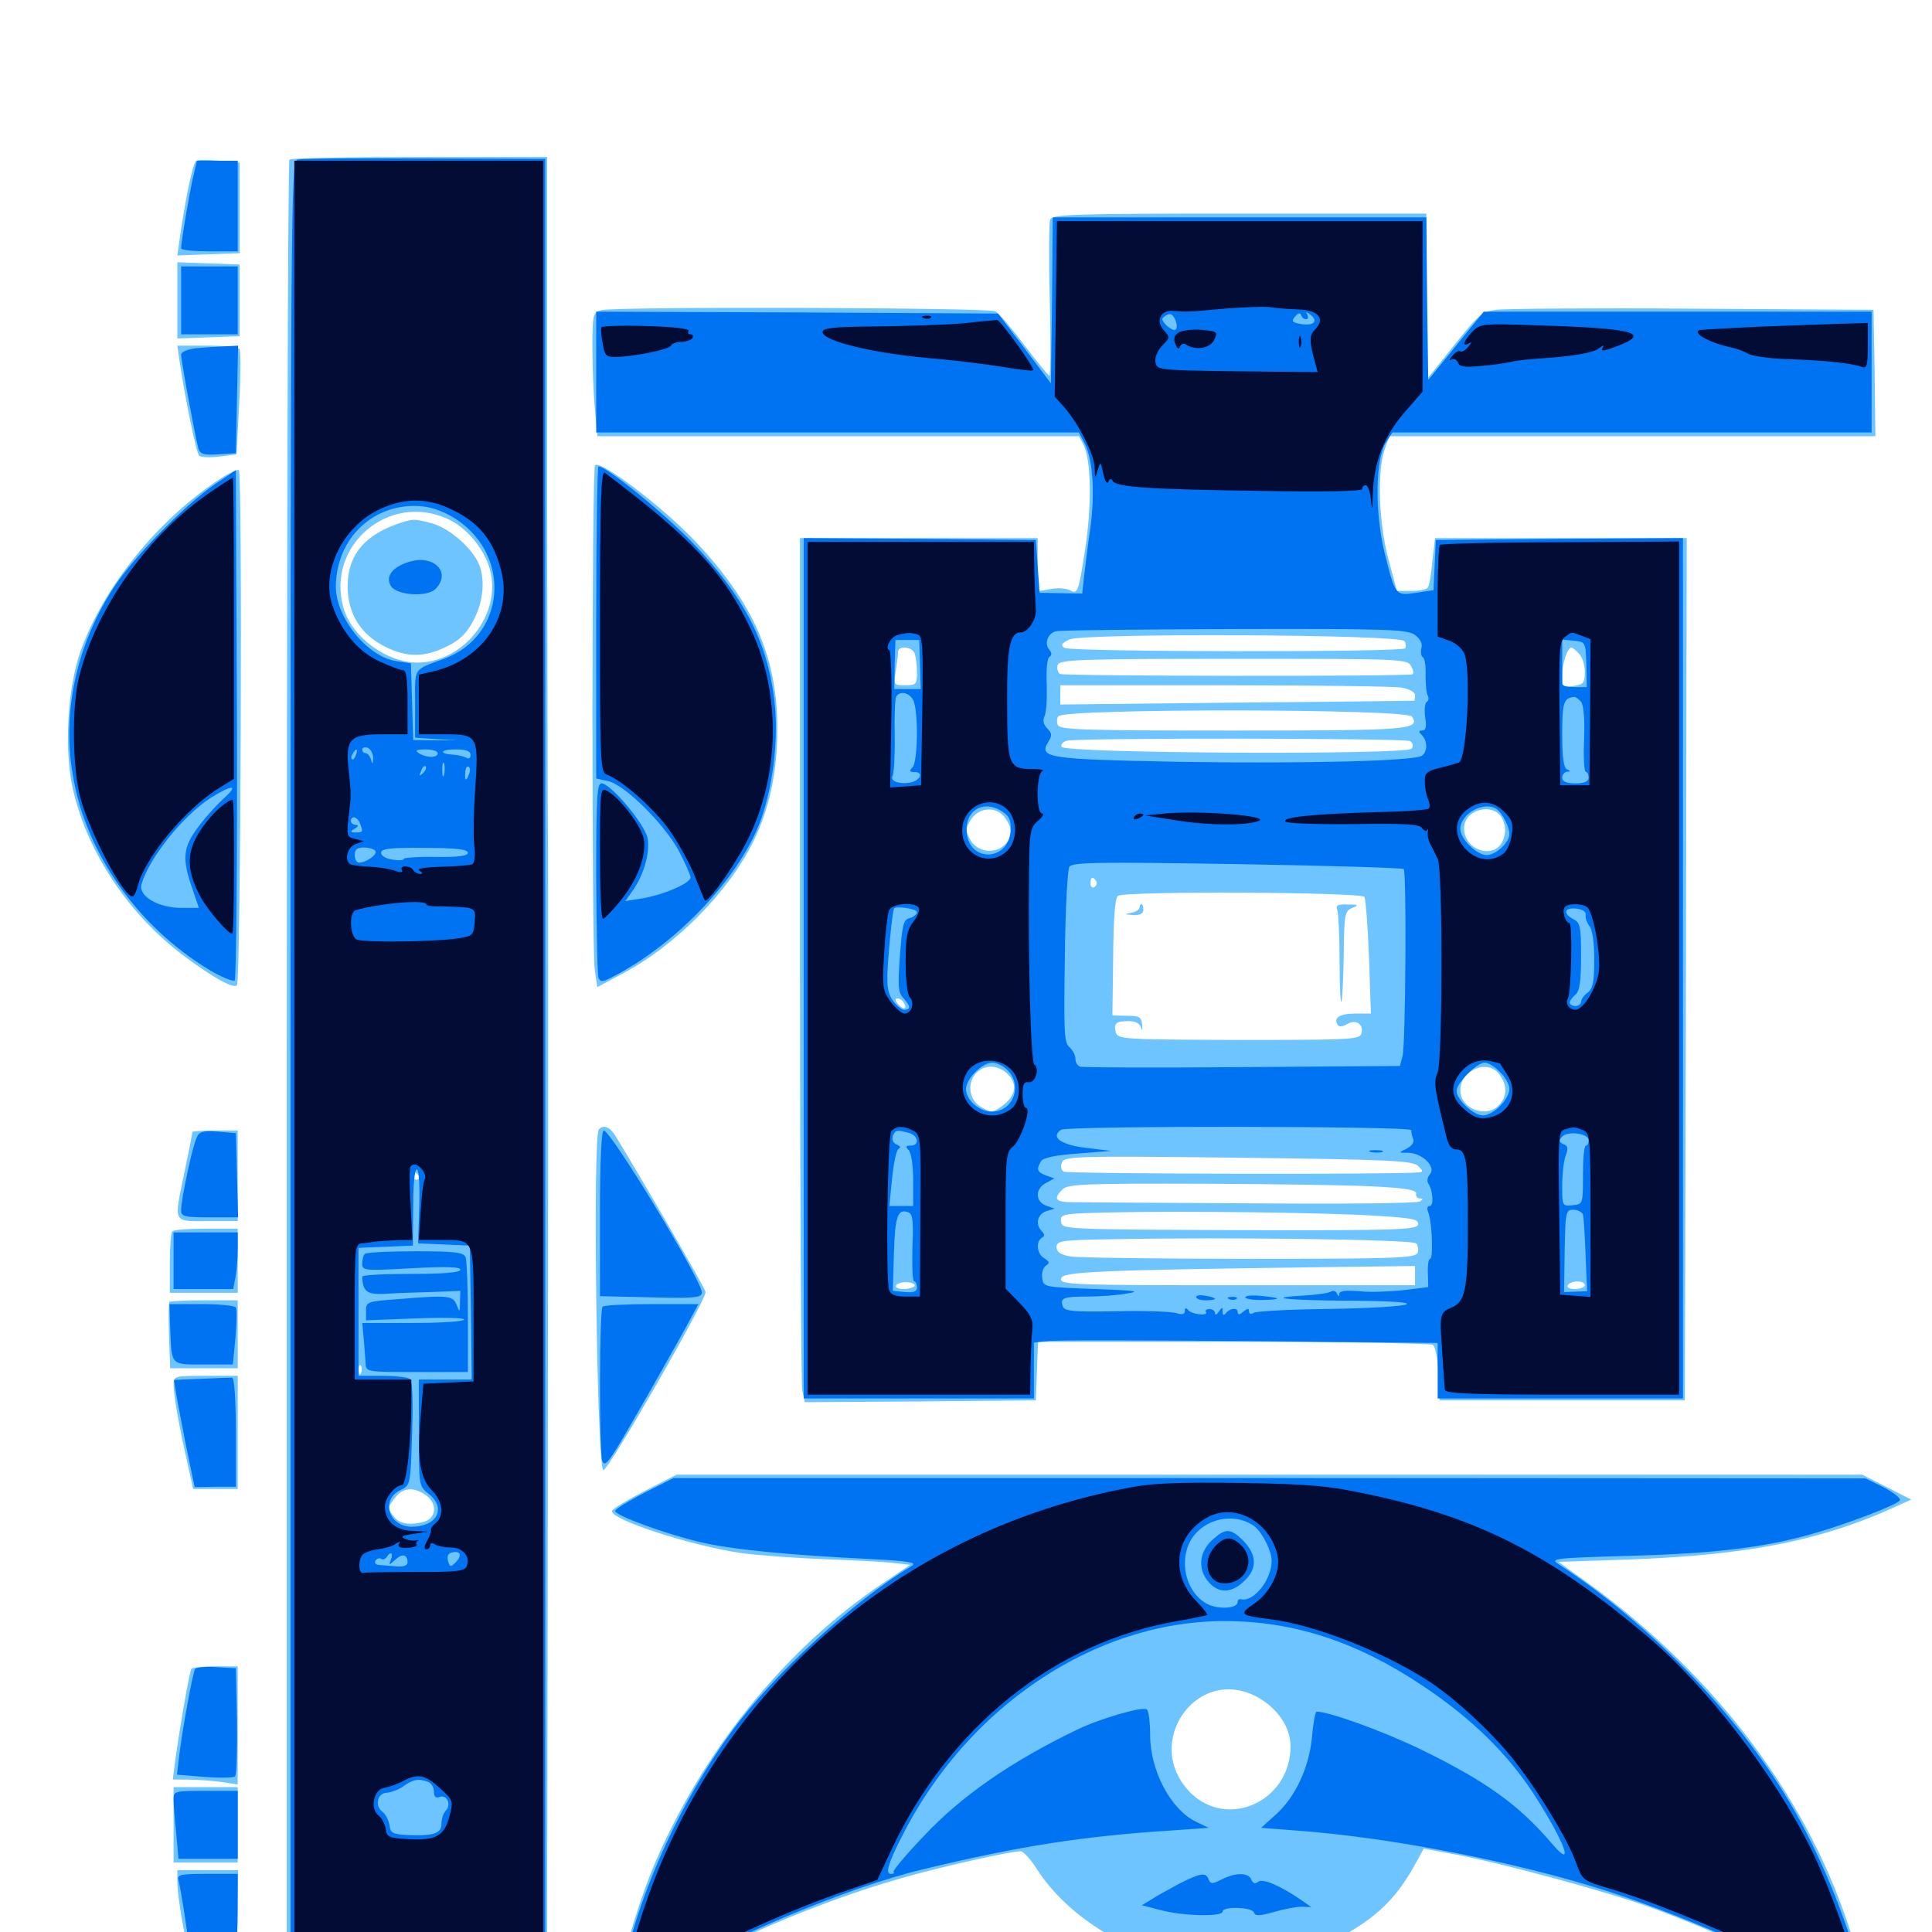 <svg xmlns="http://www.w3.org/2000/svg" viewBox="0 -1000 1000 1000">
	<path fill="#6dc4ff" d="M101.562 -916.797C99.805 -915.82 95.898 -896.875 92.969 -876.172L91.797 -867.773L107.812 -868.359L124.023 -868.945V-892.383V-915.82L113.672 -916.797C108.008 -917.383 102.539 -917.383 101.562 -916.797ZM149.805 -917.383C149.023 -916.797 148.438 -705.859 148.438 -448.633V18.75H215.82H283.203L283.594 -268.945C283.789 -426.953 283.789 -562.695 283.594 -570.117C283.398 -577.734 283.398 -659.18 283.203 -751.367V-918.75H217.188C180.859 -918.75 150.391 -918.164 149.805 -917.383ZM231.641 -731.445C241.602 -726.953 250.977 -715.625 253.711 -704.688C259.57 -682.031 240.039 -657.227 216.211 -657.031C200 -657.031 182.031 -670.312 177.734 -685.547C168.75 -717.578 201.172 -745.312 231.641 -731.445ZM216.992 -390.82C216.797 -388.477 214.062 -389.062 213.281 -391.602C212.695 -392.773 213.477 -393.555 214.844 -393.164C216.016 -392.578 216.992 -391.602 216.992 -390.82ZM237.695 -329.688C238.477 -330.273 237.305 -330.859 235.156 -330.664C233.008 -330.664 232.422 -330.078 233.984 -329.492C235.352 -328.906 237.109 -329.102 237.695 -329.688ZM186.914 -289.453C186.328 -287.891 185.742 -288.477 185.742 -290.625C185.547 -292.773 186.133 -293.945 186.719 -293.164C187.305 -292.578 187.5 -290.82 186.914 -289.453ZM220.312 -226.172C226.562 -221.875 225.977 -214.062 219.336 -212.305C211.914 -210.352 206.445 -211.328 203.711 -215.234C200.391 -219.336 200.586 -219.922 204.688 -225C208.594 -230.078 214.258 -230.469 220.312 -226.172ZM204.883 -728.516C186.914 -722.07 178.711 -710.352 180.078 -692.969C181.25 -680.273 187.891 -670.898 199.805 -665.039C209.766 -660.156 218.164 -659.766 227.93 -663.867C237.695 -667.969 241.992 -672.07 246.289 -681.445C250.586 -690.82 250.977 -702.148 247.266 -709.375C242.773 -717.773 232.031 -726.758 223.633 -729.102C214.062 -731.641 213.672 -731.641 204.883 -728.516ZM543.555 -886.328C542.969 -884.766 542.773 -865.82 543.359 -844.336C543.945 -823.047 543.75 -805.469 543.164 -805.469C542.578 -805.664 536.719 -812.695 530.273 -821.289C523.828 -829.883 516.992 -837.891 515.234 -838.867C511.719 -840.82 318.359 -841.406 311.133 -839.453C306.836 -838.281 306.641 -837.305 306.641 -819.336C306.641 -808.984 307.227 -794.727 308.008 -787.5L309.18 -774.219H433.789H558.398L560.742 -769.922C564.844 -762.109 565.234 -738.281 561.523 -714.648C558.203 -693.555 557.812 -692.578 554.102 -694.336C552.148 -695.508 547.461 -695.898 543.75 -695.117L537.109 -693.945V-707.812V-721.484H475.586H414.062V-503.906C414.062 -384.375 414.648 -283.594 415.234 -280.273L416.602 -274.219L476.367 -274.609L536.133 -275.195L536.719 -290.43L537.305 -305.469H638.281C693.75 -305.469 740.234 -304.688 741.602 -303.906C742.969 -303.125 744.141 -296.68 744.531 -288.867L745.117 -275.195H808.594H872.07L872.656 -498.438L873.047 -721.484H807.812H742.773L741.406 -709.57C740.82 -703.125 739.844 -696.875 739.062 -695.898C738.477 -694.922 734.766 -694.141 730.664 -694.141H723.047L718.75 -710.156C713.672 -728.906 712.695 -755.664 716.602 -766.992L719.141 -774.219H844.922H970.703L970.312 -807.031L969.727 -839.648L875.977 -840.234C824.414 -840.625 778.711 -840.234 774.219 -839.648C767.188 -838.672 765.039 -836.914 752.344 -820.898L738.281 -803.32V-846.289V-889.453H641.602C555.273 -889.453 544.727 -889.062 543.555 -886.328ZM726.953 -668.164C727.734 -666.992 727.734 -665.234 727.344 -664.453C725.977 -662.305 554.297 -662.5 550.977 -664.648C548.828 -666.016 549.414 -666.992 553.32 -668.945C559.961 -672.461 724.805 -671.68 726.953 -668.164ZM473.438 -661.719C474.023 -659.961 474.609 -655.664 474.609 -651.953C474.609 -645.898 474.219 -645.312 468.555 -645.312C462.5 -645.312 462.5 -645.508 463.672 -652.734C464.258 -656.641 464.844 -661.133 464.844 -662.5C464.844 -666.016 472.07 -665.43 473.438 -661.719ZM817.188 -661.719C818.945 -660.156 820.312 -655.859 820.312 -652.148C820.312 -646.484 819.531 -645.703 814.453 -644.922C808.984 -644.141 808.594 -644.336 808.594 -650.586C808.594 -656.641 811.328 -664.844 813.477 -664.844C813.867 -664.844 815.625 -663.477 817.188 -661.719ZM730.469 -655.078C731.641 -652.93 731.836 -650.977 731.055 -650.977C724.805 -649.805 550.586 -650 548.633 -651.172C547.461 -652.148 546.875 -654.102 547.461 -655.859C548.633 -658.594 558.008 -658.984 638.477 -658.984C726.367 -658.984 728.516 -658.984 730.469 -655.078ZM725.195 -644.141C729.492 -643.359 732.422 -641.797 732.422 -640.234C732.422 -638.672 732.227 -637.5 732.031 -637.305C731.641 -637.305 690.43 -636.719 640.234 -636.328L548.828 -635.352V-640.43V-645.312H633.398C679.688 -645.312 721.094 -644.727 725.195 -644.141ZM730.859 -629.102C735.156 -622.266 729.688 -621.875 638.281 -621.875C559.375 -621.875 548.633 -622.266 547.461 -624.805C546.875 -626.562 547.07 -628.516 547.852 -629.297C551.953 -633.398 728.125 -633.203 730.859 -629.102ZM729.883 -616.406C731.25 -615.625 731.641 -613.867 730.664 -612.5C728.711 -609.18 550.586 -609.961 549.414 -613.477C549.023 -614.648 550.195 -616.016 552.148 -616.602C558.203 -618.164 727.344 -617.969 729.883 -616.406ZM471.289 -597.07C472.461 -597.656 471.094 -598.047 467.773 -598.047C464.648 -598.047 463.477 -597.656 465.43 -597.07C467.188 -596.68 469.922 -596.68 471.289 -597.07ZM816.992 -597.07C818.164 -597.656 817.188 -598.047 814.453 -598.047C811.719 -598.047 810.742 -597.656 812.109 -597.07C813.281 -596.68 815.625 -596.68 816.992 -597.07ZM520.312 -576.562C524.414 -570.703 524.219 -566.602 519.727 -562.5C514.453 -557.617 505.664 -559.18 502.148 -565.43C499.609 -570.117 499.609 -571.094 502.539 -575.781C506.836 -582.422 516.016 -582.812 520.312 -576.562ZM777.734 -575.977C779.297 -572.461 779.492 -569.141 778.125 -565.625C774.414 -554.688 757.812 -559.375 757.812 -571.289C757.812 -581.445 773.633 -584.961 777.734 -575.977ZM567.383 -543.945C567.969 -542.969 567.578 -541.602 566.406 -540.82C565.43 -540.234 564.453 -541.016 564.453 -542.578C564.453 -546.094 565.625 -546.68 567.383 -543.945ZM706.25 -535.742C706.836 -534.57 708.008 -520.508 708.594 -504.492L709.57 -475.391H701.562C693.555 -475.391 690.039 -473.242 692.383 -469.531C693.164 -468.359 694.922 -468.555 697.266 -469.922C701.953 -472.852 706.25 -469.531 704.492 -464.648C703.32 -461.914 696.094 -461.719 640.82 -461.719C581.445 -461.914 578.516 -462.109 577.539 -465.625C576.367 -470.312 577.539 -471.484 584.18 -471.484C587.695 -471.484 589.844 -470.312 590.625 -468.164C591.211 -466.016 591.406 -466.602 591.211 -469.336C590.82 -473.633 589.844 -474.219 583.398 -474.219L575.781 -474.414L576.172 -504.688C576.367 -525.781 577.148 -535.352 578.711 -536.328C582.617 -538.867 704.688 -538.281 706.25 -535.742ZM467.773 -481.055C469.922 -477.734 467.578 -476.953 464.844 -480.273C463.281 -482.031 463.281 -483.203 464.453 -483.203C465.625 -483.203 467.188 -482.227 467.773 -481.055ZM521.68 -443.945C526.758 -438.867 525.781 -432.812 518.945 -427.734C513.867 -424.023 513.086 -424.023 508.203 -426.758C501.758 -430.273 500.195 -438.867 505.078 -444.336C509.375 -449.219 516.602 -449.023 521.68 -443.945ZM776.172 -443.75C780.273 -438.086 780.078 -432.617 775.977 -428.125C769.531 -420.898 755.859 -425.977 755.859 -435.742C755.859 -446.289 770.312 -452.148 776.172 -443.75ZM818.945 -409.57C820.117 -410.156 819.141 -410.547 816.406 -410.547C813.672 -410.547 812.695 -410.156 814.062 -409.57C815.234 -409.18 817.578 -409.18 818.945 -409.57ZM733.984 -396.484C736.719 -393.945 736.719 -393.359 734.375 -393.164C721.484 -391.992 552.148 -392.383 550.586 -393.555C549.219 -394.336 548.828 -396.484 549.609 -398.242C550.781 -401.562 556.445 -401.758 640.82 -400.781C719.922 -399.805 731.25 -399.219 733.984 -396.484ZM713.867 -385.742C727.93 -384.961 733.203 -383.984 733.008 -382.227C732.617 -380.859 733.594 -379.688 734.961 -379.688C736.719 -379.688 736.719 -379.297 734.961 -378.125C733.594 -377.148 694.336 -376.758 648.047 -377.148C601.562 -377.344 559.766 -377.734 555.273 -377.734C546.289 -377.734 544.922 -379.492 550 -384.375C552.539 -387.109 561.914 -387.5 623.633 -387.305C662.5 -387.109 703.125 -386.523 713.867 -385.742ZM712.5 -370.703C731.25 -369.531 734.375 -368.945 733.984 -366.211C733.398 -363.477 724.219 -363.086 641.602 -363.281C550 -363.672 549.805 -363.672 549.219 -367.578C548.633 -371.68 549.414 -371.875 575.586 -372.461C611.914 -373.242 685.352 -372.461 712.5 -370.703ZM733.008 -356.445C733.984 -355.469 734.375 -353.125 733.789 -351.562C732.617 -348.828 722.852 -348.438 647.07 -348.438C600 -348.438 558.203 -349.023 554.297 -349.609C548.828 -350.586 546.875 -351.953 546.875 -354.492C546.875 -357.812 549.219 -358.203 576.758 -358.594C636.914 -359.766 731.055 -358.398 733.008 -356.445ZM732.422 -339.844V-334.766H640.43C553.906 -334.766 548.633 -334.961 549.219 -338.281C550 -341.797 567.188 -342.578 685.156 -344.141L732.422 -344.727ZM473.438 -334.375C472.852 -333.594 470.312 -332.812 467.578 -332.812C464.844 -332.812 463.281 -333.594 463.867 -334.766C464.453 -335.742 467.188 -336.523 469.727 -336.328C472.266 -336.133 473.828 -335.156 473.438 -334.375ZM820.312 -334.766C820.312 -333.789 817.969 -332.812 815.234 -332.812C812.5 -332.812 810.742 -333.594 811.523 -334.766C812.109 -335.938 814.453 -336.719 816.602 -336.719C818.555 -336.719 820.312 -335.938 820.312 -334.766ZM589.844 -530.273C589.844 -529.297 587.891 -527.93 585.547 -527.539C581.641 -526.758 581.836 -526.758 586.523 -526.367C590.039 -526.172 591.797 -527.148 591.797 -529.102C591.797 -530.664 591.406 -532.031 590.82 -532.031C590.234 -532.031 589.844 -531.25 589.844 -530.273ZM692.188 -528.906C692.773 -527.148 693.359 -515.625 693.359 -503.32C693.359 -490.82 693.75 -481.055 694.336 -481.445C694.727 -482.031 695.312 -492.773 695.508 -505.469C695.703 -526.953 696.094 -528.516 700 -530.078C703.516 -531.641 703.125 -531.836 697.461 -531.836C692.383 -532.031 691.211 -531.445 692.188 -528.906ZM91.797 -844.531V-824.805L108.008 -825.391L124.023 -825.977V-844.531V-863.086L108.008 -863.672L91.797 -864.258ZM92.969 -812.891C95.898 -793.555 101.562 -765.625 103.125 -764.062C103.906 -763.281 108.789 -763.086 113.672 -763.672L122.461 -764.844L123.828 -791.211C124.609 -805.664 124.609 -818.164 124.023 -819.336C123.242 -820.312 115.82 -821.094 107.227 -821.094H91.797ZM308.008 -759.18C306.25 -757.617 306.25 -510.352 307.812 -498.242L309.18 -489.062L322.266 -496.094C349.414 -510.352 376.953 -538.086 389.844 -564.258C398.242 -581.445 402.344 -600.195 402.344 -622.852C402.344 -659.766 390.039 -687.891 359.961 -719.727C342.969 -737.695 310.742 -762.109 308.008 -759.18ZM109.375 -749.023C79.102 -727.93 52.734 -694.141 41.602 -662.695C34.766 -643.164 33.008 -610.547 38.086 -590.039C45.703 -558.203 66.602 -526.953 94.336 -505.859C109.961 -494.141 120.703 -488.086 122.656 -490.039C124.609 -491.992 125.586 -754.883 123.633 -756.641C122.852 -757.422 116.406 -754.102 109.375 -749.023ZM309.961 -415.43C306.641 -412.305 308.984 -239.062 312.305 -239.062C315.039 -239.062 365.234 -326.562 365.234 -331.25C365.234 -332.812 331.055 -391.797 318.164 -412.695C315.43 -416.797 312.305 -417.969 309.961 -415.43ZM99.609 -414.062C99.609 -413.672 97.852 -404.688 95.703 -394.336C89.844 -366.211 89.062 -367.969 107.422 -367.969H123.047V-391.406V-414.844H111.328C104.883 -414.844 99.609 -414.453 99.609 -414.062ZM89.258 -362.695C88.477 -362.109 87.891 -354.492 87.891 -346.094V-330.859H105.469H123.047V-347.461V-364.062H106.836C97.852 -364.062 89.844 -363.477 89.258 -362.695ZM87.695 -326.172C87.305 -325.781 87.109 -317.773 87.5 -308.594L88.086 -291.797H105.664H123.047V-309.375V-326.953H105.859C96.289 -326.953 88.086 -326.562 87.695 -326.172ZM89.844 -283.398C89.844 -278.125 92.773 -261.133 97.07 -242.578L100 -229.297H111.523H123.047V-258.594V-287.891H106.445C90.43 -287.891 89.844 -287.695 89.844 -283.398ZM333.789 -228.32C324.805 -223.633 317.188 -219.141 316.797 -217.969C315.43 -213.672 357.812 -199.805 383.984 -196.094C392.578 -194.922 411.719 -193.555 426.758 -192.969C441.797 -192.383 458.008 -191.602 462.5 -191.016L471.094 -190.039L457.227 -180.664C406.445 -146.875 362.891 -92.773 337.891 -33.008C327.344 -7.422 315.234 38.281 319.141 38.281C319.727 38.281 328.32 33.203 338.281 27.148C372.656 6.25 423.438 -15.625 466.797 -27.93C486.328 -33.594 522.852 -41.797 528.32 -41.797C529.688 -41.797 533.594 -37.5 536.914 -32.227C551.758 -9.18 581.445 9.961 610.156 15.039C640.234 20.117 678.711 12.891 702.344 -2.344C715.625 -10.938 723.828 -19.727 731.641 -33.594L736.914 -43.164L751.758 -40.43C777.344 -35.742 833.398 -20.508 856.055 -12.109C886.914 -0.781 923.438 16.016 945.898 29.297C956.445 35.547 965.625 40.039 966.211 39.453C967.969 37.695 963.086 15.625 956.641 -3.711C933.594 -73.242 883.984 -137.305 815.82 -184.961L806.641 -191.602L842.188 -192.773C902.734 -194.922 940.82 -202.148 978.516 -218.945L989.258 -223.828L976.562 -230.273L963.867 -236.719H657.031H350.195ZM651.367 -121.289C661.523 -115.43 667.969 -105.859 667.969 -96.094C667.969 -67.773 635.547 -52.93 616.211 -72.07C590.625 -97.852 619.922 -139.062 651.367 -121.289ZM99.023 -136.133C98.047 -134.57 93.164 -106.641 90.625 -88.281L89.453 -78.906H97.07C101.367 -78.906 108.984 -78.32 114.062 -77.734L123.047 -76.367V-107.031V-137.5H111.523C105.078 -137.5 99.414 -136.914 99.023 -136.133ZM89.844 -55.469V-35.938H106.445H123.047V-55.469V-75H106.445H89.844ZM91.797 -25.781C91.797 -16.406 97.852 15.43 100.195 18.359C101.562 19.922 105.664 20.703 112.109 20.312L122.07 19.727L122.656 -6.25L123.242 -32.031H107.422H91.797Z"/>
	<path fill="#0073f3" d="M153.906 -917.383C150.586 -916.602 150.391 -892.578 150.391 -448.828V18.75L216.406 18.359L282.227 17.773V-450V-917.773L219.727 -917.969C185.352 -918.164 155.664 -917.969 153.906 -917.383ZM236.719 -730.859C265.039 -711.523 261.328 -670.898 230.273 -659.18C213.477 -652.93 214.844 -655.078 214.844 -635.742V-618.164L226.172 -617.383L237.305 -616.797H225.586L213.867 -616.992L213.281 -636.719L212.695 -656.641L205.078 -657.812C190.039 -660.156 174.023 -680.078 173.828 -696.094C173.828 -721.68 193.945 -740.43 218.75 -737.891C224.414 -737.305 230.859 -734.766 236.719 -730.859ZM204.492 -616.602C208.594 -616.992 205.859 -617.383 198.242 -617.383C190.82 -617.383 187.5 -616.992 190.82 -616.602C194.336 -616.211 200.586 -616.211 204.492 -616.602ZM193.164 -607.422C192.969 -604.297 192.773 -604.102 191.992 -606.836C191.602 -608.594 190.234 -610.156 189.258 -610.156C188.281 -610.156 187.5 -610.938 187.5 -612.109C187.5 -613.086 188.867 -613.477 190.43 -612.891C191.992 -612.109 193.164 -609.766 193.164 -607.422ZM184.18 -609.18C183.594 -607.422 182.617 -606.445 182.227 -607.031C181.641 -607.617 181.836 -608.789 182.617 -609.961C184.375 -613.086 185.547 -612.5 184.18 -609.18ZM226.562 -610.156C226.562 -607.617 220.703 -607.617 216.797 -610.156C214.648 -611.523 215.43 -612.109 220.312 -612.109C223.633 -612.109 226.562 -611.328 226.562 -610.156ZM243.555 -609.18C243.555 -607.617 242.578 -607.031 241.406 -607.812C240.234 -608.398 237.305 -609.18 234.766 -609.375C226.953 -609.766 227.734 -612.109 235.742 -612.109C241.211 -612.109 243.555 -611.328 243.555 -609.18ZM216.406 -603.32C216.992 -603.906 216.406 -605.469 215.039 -606.836C213.086 -608.594 212.891 -608.398 214.062 -605.664C214.648 -603.711 215.82 -602.734 216.406 -603.32ZM229.883 -599.023C229.297 -597.07 228.906 -598.242 228.906 -601.367C228.906 -604.688 229.297 -606.055 229.883 -604.883C230.273 -603.516 230.273 -600.781 229.883 -599.023ZM218.945 -599.805C216.992 -598.047 216.797 -598.242 217.969 -600.977C218.555 -602.93 219.727 -603.906 220.312 -603.32C220.898 -602.734 220.312 -601.172 218.945 -599.805ZM242.773 -599.414C241.406 -595.312 240.43 -595.703 240.82 -600.195C240.82 -602.344 241.797 -603.711 242.578 -603.125C243.359 -602.539 243.555 -600.977 242.773 -599.414ZM207.031 -601.562C207.031 -601.953 206.25 -602.344 205.078 -602.344C204.102 -602.344 203.125 -601.367 203.125 -600.195C203.125 -599.219 204.102 -598.828 205.078 -599.414C206.25 -600 207.031 -600.977 207.031 -601.562ZM212.891 -599.219C212.891 -602.734 211.719 -603.32 209.961 -600.586C209.375 -599.609 209.766 -598.242 210.938 -597.461C211.914 -596.875 212.891 -597.656 212.891 -599.219ZM186.328 -573.828C188.086 -569.336 187.891 -569.141 184.18 -569.141C181.25 -569.141 181.055 -569.531 183.594 -571.094C185.547 -572.266 185.742 -573.047 184.18 -573.047C182.812 -573.047 181.641 -574.023 181.641 -575C181.641 -578.125 184.961 -577.344 186.328 -573.828ZM205.078 -572.07C205.078 -573.633 204.688 -575 204.297 -575C203.906 -575 203.125 -573.633 202.344 -572.07C201.758 -570.508 202.148 -569.141 203.125 -569.141C204.297 -569.141 205.078 -570.508 205.078 -572.07ZM223.633 -570.703C222.656 -571.484 221.094 -572.852 220.312 -573.828C219.336 -574.805 218.75 -574.219 218.75 -572.461C218.75 -570.508 220.312 -569.141 222.266 -569.141C224.023 -569.141 224.805 -569.922 223.633 -570.703ZM229.688 -569.922C230.469 -571.68 230.469 -573.633 229.883 -574.219C229.492 -574.805 228.516 -573.633 227.734 -571.875C226.953 -570.117 226.953 -568.164 227.539 -567.578C227.93 -566.992 228.906 -568.164 229.688 -569.922ZM242.188 -572.266C242.188 -573.828 241.016 -575 239.453 -575C236.133 -575 233.398 -571.484 235.156 -569.727C235.742 -568.945 236.328 -569.531 236.328 -570.703C236.328 -572.07 237.305 -573.047 238.477 -573.047C239.648 -573.047 240.039 -571.68 239.453 -569.922C238.867 -568.359 239.062 -567.578 240.234 -568.164C241.406 -568.75 242.188 -570.703 242.188 -572.266ZM194.336 -559.57C195.508 -557.617 189.453 -553.516 185.742 -553.516C184.57 -553.516 183.594 -555.273 183.594 -557.422C183.594 -560.352 184.961 -561.328 188.281 -561.328C191.016 -561.328 193.555 -560.547 194.336 -559.57ZM242.188 -558.594C242.188 -557.031 237.5 -556.25 225.586 -556.445C216.406 -556.641 208.984 -556.055 208.984 -555.469C208.984 -554.688 206.445 -554.492 203.125 -555.078C199.805 -555.469 197.266 -557.031 197.266 -558.594C197.266 -560.742 201.758 -561.328 219.727 -561.133C236.133 -561.133 242.188 -560.352 242.188 -558.594ZM216.992 -375.195L216.406 -356.445L229.883 -355.859L243.164 -355.273L243.75 -320.703L244.141 -285.938H230.469H216.797V-258.398C216.797 -231.25 216.797 -230.859 221.68 -226.953C231.25 -219.531 226.367 -209.766 213.086 -209.766C201.172 -209.766 196.875 -223.828 207.227 -228.711C212.5 -231.25 212.5 -231.445 213.281 -258.008C213.867 -275.781 213.477 -285.547 212.109 -286.328C210.938 -287.109 204.492 -287.891 197.852 -287.891H185.547V-321.094V-354.102L199.609 -354.688L213.672 -355.273L213.867 -375.195C213.867 -387.109 214.648 -395.117 215.82 -394.727C216.797 -394.336 217.383 -385.938 216.992 -375.195ZM235.742 -191.211C233.203 -188.672 232.812 -188.867 231.836 -192.188C231.25 -194.531 232.031 -196.094 234.18 -196.484C238.477 -197.461 239.258 -194.727 235.742 -191.211ZM202.344 -192.773C201.172 -189.648 201.172 -189.648 204.688 -192.773C208.398 -196.094 210.938 -195.508 210.938 -191.211C210.938 -189.648 208.594 -188.867 204.688 -189.258C201.172 -189.648 197.07 -189.844 195.703 -190.039C194.336 -190.234 193.75 -191.211 194.336 -192.188C195.117 -193.359 196.289 -193.75 197.266 -193.164C198.242 -192.578 199.414 -192.969 200.195 -194.141C202.148 -197.266 203.711 -196.289 202.344 -192.773ZM226.562 -193.164C225.391 -192.383 223.438 -192.773 222.07 -193.945C220.312 -195.312 219.531 -194.922 219.531 -192.383C219.531 -189.844 220.703 -189.258 224.023 -189.844C226.562 -190.234 228.516 -191.602 228.516 -192.578C228.516 -193.555 227.539 -193.75 226.562 -193.164ZM190.625 -188.867C191.211 -189.453 191.406 -191.016 191.016 -192.383C190.234 -194.531 189.844 -194.531 188.672 -192.383C186.914 -189.844 188.672 -186.914 190.625 -188.867ZM216.797 -192.188C216.797 -193.359 216.406 -194.141 216.016 -194.141C215.43 -194.141 214.453 -193.359 213.867 -192.188C213.281 -191.211 213.672 -190.234 214.648 -190.234C215.82 -190.234 216.797 -191.211 216.797 -192.188ZM221.484 -77.734C223.242 -77.148 224.609 -74.805 224.609 -72.656C224.609 -69.922 225.586 -69.141 227.539 -69.922C231.445 -71.289 233.789 -65.82 230.664 -62.695C229.492 -61.523 228.516 -58.594 228.516 -56.055C228.516 -50.977 224.414 -49.609 210.938 -50.195C203.125 -50.586 202.148 -51.172 201.562 -55.469C201.172 -58.008 199.414 -61.133 197.852 -62.305C193.75 -65.43 195.508 -72.07 200.195 -72.07C202.344 -72.266 206.445 -73.633 208.984 -75.586C214.062 -79.102 216.602 -79.492 221.484 -77.734ZM211.133 -708.984C202.734 -706.25 199.414 -701.367 202.344 -696.68C205.273 -691.797 221.094 -690.82 225.391 -695.117C233.984 -703.906 224.219 -713.477 211.133 -708.984ZM188.867 -350.977C188.086 -350.391 187.5 -348.047 187.5 -345.898C187.5 -342.383 188.477 -342.188 212.891 -343.555C231.055 -344.531 238.281 -344.336 238.281 -342.773C238.281 -341.406 230.273 -340.625 212.891 -340.625C199.023 -340.625 187.5 -340.039 187.5 -339.258C187.695 -331.641 189.844 -329.883 198.828 -330.273C203.906 -330.664 214.844 -331.055 223.242 -331.25L238.281 -331.836L238.086 -325.977C238.086 -320.508 237.891 -320.508 236.328 -324.609C234.375 -329.492 232.031 -329.688 205.664 -327.539C190.039 -326.367 189.453 -326.172 189.453 -321.484V-316.602L214.844 -317.578C229.102 -318.164 240.234 -317.969 240.234 -316.992C240.234 -316.016 228.32 -315.234 213.867 -315.234H187.5L188.281 -307.031C188.672 -302.344 189.062 -296.68 189.258 -294.336C189.453 -289.844 189.844 -289.844 215.82 -289.844H242.188V-317.969C242.188 -333.398 241.602 -347.461 241.016 -349.219C240.039 -351.758 235.742 -352.344 215.039 -352.344C201.367 -352.344 189.453 -351.758 188.867 -350.977ZM239.453 -304.883C237.305 -307.031 191.406 -307.617 191.406 -305.469C191.406 -304.297 201.172 -303.516 216.211 -303.516C229.688 -303.516 240.234 -304.102 239.453 -304.883ZM203.711 -294.336C206.055 -294.727 204.102 -295.117 199.219 -295.117C194.336 -295.117 192.383 -294.727 194.922 -294.336C197.266 -293.945 201.172 -293.945 203.711 -294.336ZM237.5 -294.336C239.648 -296.484 216.211 -295.898 212.891 -293.75C210.938 -292.578 214.453 -292.188 223.047 -292.383C230.273 -292.773 236.719 -293.555 237.5 -294.336ZM99.805 -907.617C97.852 -898.828 93.75 -874.805 93.75 -871.484C93.75 -870.508 100.391 -869.922 108.398 -869.922H123.047V-893.359V-916.797H112.5H101.953ZM544.531 -844.531L543.945 -801.562L530.273 -819.727L516.602 -837.695L412.5 -838.281L308.594 -838.672V-807.422V-776.172H433.594H558.398L561.328 -770.703C565.625 -762.305 566.797 -745.312 564.453 -727.344C563.086 -718.164 561.719 -706.641 561.133 -701.758L560.156 -692.773L549.023 -692.969L538.086 -693.164L537.109 -706.836L536.133 -720.508L476.172 -721.094L416.016 -721.484V-498.828V-276.172H475.586H535.156V-290.625V-305.078L542.383 -305.859C546.484 -306.445 593.555 -306.25 646.875 -305.859L744.141 -304.883V-290.625V-276.172H807.617H871.094V-498.828V-721.484L807.227 -721.094L743.164 -720.508L742.578 -707.617L741.992 -694.531L733.008 -693.164C722.266 -691.602 722.266 -691.406 716.602 -714.062C711.523 -735.156 711.914 -762.5 717.383 -771.094L720.703 -776.172H844.727H968.75V-807.422V-838.672H868.359H767.969L753.516 -820.898L739.258 -803.32L738.672 -845.312L738.281 -887.5H641.602H544.922ZM608.594 -829.492C608.008 -828.711 605.859 -829.688 603.906 -831.445C600.977 -834.57 600.977 -835.156 603.516 -836.719C605.664 -838.086 606.836 -837.5 608.203 -834.766C609.18 -832.617 609.375 -830.273 608.594 -829.492ZM638.086 -835.742C637.305 -836.719 634.766 -837.695 632.617 -838.086C629.492 -838.477 629.102 -838.281 631.25 -835.938C632.617 -834.375 634.18 -833.984 634.375 -834.961C634.766 -835.938 636.133 -836.133 637.305 -835.352C638.672 -834.766 639.062 -834.961 638.086 -835.742ZM675.977 -834.766C677.148 -834.766 677.344 -835.938 676.562 -837.305C675.586 -838.867 676.172 -838.672 678.516 -836.914C682.617 -833.398 679.492 -831.055 672.656 -832.422C668.75 -833.203 668.359 -833.789 670.312 -836.133C671.875 -838.086 673.047 -838.281 673.438 -836.914C673.828 -835.742 675 -834.766 675.977 -834.766ZM732.227 -671.484C735.156 -669.336 736.328 -666.992 735.742 -664.648C735.156 -662.5 735.547 -660.352 736.523 -659.766C737.5 -659.18 738.086 -654.883 737.891 -650.391C737.891 -645.703 738.281 -641.016 739.062 -639.844C739.648 -638.672 739.453 -637.305 738.477 -636.719C737.5 -635.938 737.109 -632.422 737.695 -628.711C738.477 -623.828 738.086 -621.875 736.133 -621.875C734.18 -621.875 734.18 -621.289 735.938 -619.531C739.062 -616.406 738.867 -610.742 735.938 -608.789C731.445 -606.055 675.391 -604.688 610.742 -605.664C541.992 -607.031 537.5 -607.617 542.578 -616.016C544.727 -619.336 544.531 -620.508 541.992 -623.047C540.039 -625 539.648 -627.148 540.625 -629.297C541.602 -631.055 541.992 -638.477 541.797 -645.703C541.406 -653.125 541.992 -659.375 543.164 -659.961C544.531 -660.938 544.531 -662.109 542.969 -663.867C540.43 -666.992 542.383 -672.266 546.484 -673.242C548.438 -673.828 589.844 -674.219 638.672 -674.414C717.773 -674.609 728.125 -674.219 732.227 -671.484ZM476.172 -656.055L476.562 -643.359H469.727H462.891L463.086 -656.055L463.477 -668.75H469.531H475.781ZM821.094 -656.055L821.289 -644.336H815.039C811.523 -644.336 808.594 -644.922 808.594 -645.898V-658.203V-668.945L814.648 -668.359C820.703 -667.773 820.703 -667.578 821.094 -656.055ZM472.656 -637.695C475.391 -632.422 475.195 -605.664 472.266 -602.734C470.508 -600.977 470.703 -600.391 473.438 -600.391C478.32 -600.391 476.172 -595.703 470.898 -594.922C465.039 -593.945 460.352 -595.898 462.109 -598.633C462.695 -599.805 463.281 -609.18 463.086 -619.141C462.891 -629.297 463.281 -638.477 463.867 -639.453C465.82 -642.578 470.508 -641.602 472.656 -637.695ZM818.359 -636.719C819.727 -634.766 820.312 -628.125 819.922 -617.188C819.531 -607.812 819.922 -600.391 820.898 -600.391C821.68 -600.391 822.266 -599.023 822.266 -597.461C822.266 -595.508 820.117 -594.531 815.43 -594.531C810.742 -594.531 808.594 -595.508 808.594 -597.461C808.594 -599.023 809.766 -600.391 811.133 -600.586C813.086 -600.586 813.086 -600.977 811.133 -601.758C809.375 -602.344 808.594 -608.008 808.594 -619.922C808.594 -636.328 809.375 -638.672 814.648 -639.258C815.43 -639.453 816.992 -638.281 818.359 -636.719ZM519.141 -579.688C522.656 -577.344 523.438 -575 523.047 -569.531C521.68 -554.102 501.758 -553.711 500.391 -568.945C499.219 -580.664 509.375 -586.523 519.141 -579.688ZM774.609 -581.25C777.539 -579.297 781.25 -572.07 781.25 -568.359C781.25 -563.867 774.219 -557.422 769.531 -557.422C764.258 -557.422 755.859 -565.82 755.859 -570.898C755.859 -578.906 768.164 -585.547 774.609 -581.25ZM726.562 -550.195C728.125 -548.633 727.539 -459.375 725.977 -453.516L724.609 -448.242L642.969 -447.656C598.242 -447.266 560.352 -447.461 559.18 -447.852C557.812 -448.242 556.641 -450 556.641 -451.953C556.641 -453.906 555.273 -456.445 553.516 -458.008C550.781 -460.156 550.586 -466.211 551.172 -504.492C551.367 -528.906 552.539 -549.805 553.516 -551.367C555.078 -553.711 568.555 -553.906 640.43 -552.734C687.305 -551.953 725.977 -550.781 726.562 -550.195ZM474.609 -527.93C474.609 -526.758 472.852 -525.391 470.898 -524.805C467.578 -524.023 466.992 -521.289 465.82 -505.469C464.648 -489.844 464.844 -486.328 467.578 -483.398C471.484 -479.102 471.484 -477.344 467.969 -477.344C466.602 -477.344 463.867 -479.688 461.914 -482.422C459.18 -486.719 458.789 -490.43 459.766 -503.516C460.742 -516.602 461.914 -526.953 462.695 -529.688C463.281 -531.25 474.609 -529.688 474.609 -527.93ZM820.703 -526.367C820.508 -525 821.289 -522.461 822.656 -520.703C824.219 -518.945 825.195 -512.109 825.195 -503.32C825.195 -491.797 824.414 -488.281 821.875 -486.328C819.922 -484.961 818.359 -482.812 818.359 -481.445C818.359 -480.273 816.992 -479.297 815.43 -479.297C813.867 -479.297 812.5 -480.078 812.5 -481.055C812.5 -482.031 813.867 -483.789 815.43 -485.156C817.578 -486.914 818.359 -491.797 818.359 -504.883C818.359 -520.117 817.969 -522.461 814.453 -524.219C808.789 -527.148 809.57 -530.469 816.016 -529.688C819.141 -529.297 821.094 -528.125 820.703 -526.367ZM521.484 -446.094C529.492 -438.086 524.414 -424.609 513.281 -424.609C506.836 -424.609 500 -430.664 500 -436.328C500 -441.602 508.398 -450 513.672 -450C515.82 -450 519.336 -448.242 521.484 -446.094ZM776.367 -445.117C779.102 -442.578 781.25 -438.672 781.25 -436.328C781.25 -431.055 772.852 -422.656 767.578 -422.656C762.695 -422.656 753.906 -430.859 753.906 -435.352C753.906 -439.453 764.453 -450 768.555 -450C770.312 -450 773.828 -447.852 776.367 -445.117ZM730.469 -415.039C730.469 -414.062 730.859 -411.914 731.445 -410.547C732.227 -408.789 730.664 -406.836 728.125 -405.469C723.633 -403.32 723.633 -403.32 729.102 -403.32C736.133 -403.125 743.359 -396.094 740.234 -392.383C738.867 -390.82 738.477 -388.672 739.258 -387.5C741.797 -383.594 742.188 -375.781 740.039 -375.781C738.672 -375.781 738.477 -374.414 739.258 -372.461C741.211 -367.969 741.992 -348.438 740.234 -348.438C739.453 -348.438 738.867 -345.117 739.062 -341.211L739.258 -333.789L726.562 -332.227C719.531 -331.445 709.18 -331.055 703.711 -331.641C696.484 -332.227 693.359 -331.836 693.164 -330.273C693.164 -328.711 692.773 -328.711 691.992 -330.469C691.602 -331.641 690.039 -332.227 688.867 -331.445C687.5 -330.664 681.836 -329.883 675.977 -329.492C653.32 -328.32 665.234 -326.953 698.438 -326.758C744.141 -326.562 735.156 -323.242 686.523 -322.461C667.188 -322.266 650.195 -321.289 649.023 -320.508C647.461 -319.531 646.484 -319.922 646.484 -321.289C646.484 -322.852 645.703 -322.852 643.555 -321.094C641.602 -319.336 640.625 -319.336 640.625 -320.898C640.625 -323.438 636.328 -322.852 634.375 -320.117C633.398 -318.945 632.812 -319.336 632.812 -321.094C632.812 -323.633 632.617 -323.633 630.859 -321.094C629.883 -319.531 628.906 -319.141 628.906 -320.312C628.906 -321.484 627.539 -322.461 625.977 -322.461C624.414 -322.461 623.633 -321.68 624.219 -320.898C625.586 -318.555 616.406 -319.727 614.844 -322.07C613.867 -323.242 613.281 -323.047 613.281 -321.484C613.281 -319.727 611.914 -319.336 608.984 -320.312C606.445 -321.094 592.578 -321.68 577.93 -321.289C556.055 -320.898 551.172 -321.289 550.195 -323.633C548.438 -328.125 550.391 -328.906 562.5 -328.906C568.75 -328.906 577.93 -329.492 583.203 -330.469C591.016 -331.641 587.695 -332.031 566.406 -332.812C540.43 -333.789 540.039 -333.789 539.453 -338.477C539.062 -341.016 539.844 -343.945 541.406 -344.922C543.359 -346.289 543.359 -346.875 540.625 -348.633C536.719 -350.781 535.938 -357.227 539.258 -359.375C540.82 -360.156 540.82 -361.133 539.258 -362.695C535.742 -366.211 536.914 -371.484 541.406 -373.047L545.898 -374.414L541.406 -375.977C535.742 -378.125 535.742 -384.766 541.406 -387.695L545.703 -390.039L541.406 -391.602C536.719 -393.359 536.328 -394.727 538.867 -399.023C540.039 -400.781 546.484 -402.148 557.812 -402.93L575.195 -404.297L562.109 -405.859C549.023 -407.422 543.555 -411.523 549.219 -415.234C552.734 -417.383 730.469 -417.188 730.469 -415.039ZM470.312 -413.672C475.391 -412.305 476.172 -407.031 471.289 -407.031C468.75 -407.031 468.555 -406.445 470.312 -404.688C471.68 -403.32 472.656 -396.875 472.656 -389.062V-375.781H466.602H460.352L461.719 -389.844C462.5 -397.656 463.867 -404.492 465.039 -405.273C466.406 -406.055 466.016 -406.836 464.062 -407.617C462.305 -408.398 461.523 -410.156 462.109 -411.914C463.477 -415.234 463.867 -415.234 470.312 -413.672ZM822.266 -409.766C822.266 -408.203 821.68 -407.031 820.898 -407.031C819.922 -407.031 819.336 -400.195 819.336 -391.992C819.336 -376.758 819.336 -376.758 814.062 -376.172C808.594 -375.586 808.594 -375.781 808.594 -386.328C808.594 -392.188 809.375 -399.219 810.352 -401.758C811.914 -405.664 811.523 -407.031 809.18 -407.812C807.031 -408.789 806.836 -409.766 808.398 -411.523C811.133 -414.844 822.266 -413.477 822.266 -409.766ZM472.266 -354.102C472.07 -344.531 472.266 -336.719 473.242 -336.719C474.023 -336.719 474.609 -335.352 474.609 -333.594C474.609 -331.445 473.047 -330.859 468.359 -331.25L462.109 -331.836L462.695 -351.367C463.281 -370.703 464.648 -374.609 470.312 -372.461C472.461 -371.484 472.852 -367.773 472.266 -354.102ZM819.336 -371.484C819.727 -370.117 820.312 -360.547 820.703 -350.195L821.484 -331.641L815.43 -331.445L809.57 -331.25L809.766 -345.312C810.156 -373.047 810.156 -373.828 814.453 -373.828C816.602 -373.828 818.75 -372.656 819.336 -371.484ZM709.57 -403.711C707.617 -404.297 708.789 -404.688 711.914 -404.688C715.234 -404.688 716.602 -404.297 715.43 -403.711C714.062 -403.32 711.328 -403.32 709.57 -403.711ZM619.141 -328.711C619.141 -329.492 621.289 -329.883 624.023 -329.297C626.758 -328.906 628.906 -328.125 628.906 -327.734C628.906 -327.344 626.758 -326.953 624.023 -326.953C621.289 -326.953 619.141 -327.734 619.141 -328.711ZM644.531 -328.516C644.531 -329.297 647.852 -329.688 651.953 -329.297C663.281 -328.32 664.062 -327.344 653.906 -327.148C648.633 -326.953 644.531 -327.734 644.531 -328.516ZM636.328 -327.539C634.766 -328.125 635.352 -328.711 637.5 -328.711C639.648 -328.906 640.82 -328.32 640.039 -327.734C639.453 -327.148 637.695 -326.953 636.328 -327.539ZM93.75 -844.531V-826.953H108.398H123.047V-844.531V-862.109H108.398H93.75ZM101.172 -819.727C96.875 -819.141 93.75 -817.773 93.75 -816.406C93.75 -813.281 101.367 -772.266 102.734 -767.773C103.711 -764.844 105.469 -764.453 112.891 -764.844L122.07 -765.43L122.656 -793.359L123.242 -821.094L115.82 -820.703C111.719 -820.508 105.078 -820.117 101.172 -819.727ZM308.594 -677.734V-597.07L314.648 -595.703C323.047 -594.141 343.945 -573.438 351.367 -559.57C354.688 -553.125 357.422 -547.07 357.422 -545.898C357.422 -542.773 343.164 -536.719 332.227 -534.961L323.633 -533.594L327.539 -539.062C333.398 -547.461 336.523 -558.789 335.156 -566.211C333.789 -573.438 316.016 -594.531 311.328 -594.531C308.984 -594.531 308.594 -586.523 308.594 -545.703C308.789 -518.75 309.18 -495.508 309.766 -493.945C310.742 -491.602 311.914 -491.602 316.992 -494.336C350.977 -511.719 384.18 -547.266 394.336 -577.148C400.781 -596.289 403.125 -620.312 400.586 -639.258C396.68 -668.75 384.766 -691.406 359.18 -718.359C344.922 -733.398 314.062 -758.594 309.766 -758.594C309.18 -758.594 308.594 -722.266 308.594 -677.734ZM111.328 -749.414C96.289 -739.258 68.75 -711.133 58.984 -696.094C39.648 -666.406 32.031 -631.445 37.695 -598.828C44.336 -558.398 71.289 -520.312 108.594 -497.852C114.844 -494.141 120.703 -491.797 121.484 -492.578C122.266 -493.359 122.852 -553.32 122.656 -625.391L122.07 -756.641ZM115.82 -586.719C112.305 -583.594 106.25 -576.953 102.539 -571.875C94.727 -561.523 94.141 -555.664 99.414 -540.43L102.93 -530.078H93.945C81.836 -530.078 71.484 -536.133 73.242 -542.383C77.539 -556.445 94.727 -577.734 109.18 -587.109C120.508 -594.141 123.828 -593.945 115.82 -586.719ZM101.953 -411.523C99.805 -407.617 93.75 -379.297 93.75 -373.633C93.75 -370.312 95.312 -369.922 108.398 -369.922H123.242L122.656 -391.797L122.07 -413.477L112.891 -414.258C105.664 -414.844 103.32 -414.453 101.953 -411.523ZM310.547 -372.07V-329.102L336.914 -328.516C359.766 -327.93 363.281 -328.32 363.281 -331.055C363.281 -337.109 316.211 -414.844 312.5 -414.844C311.328 -414.844 310.547 -399.805 310.547 -372.07ZM89.844 -347.461V-332.812H105.273H120.703L121.875 -338.867C122.461 -342.188 123.047 -348.828 123.047 -353.516V-362.109H106.445H89.844ZM88.086 -312.891C88.867 -292.969 88.086 -293.75 105.469 -293.75H120.508L121.875 -307.617C122.461 -315.234 122.656 -322.266 122.07 -323.242C121.289 -324.219 113.477 -325 104.297 -325H87.695ZM311.914 -323.633C310.156 -322.07 310.156 -248.242 311.719 -243.945C312.695 -241.406 313.867 -242.188 317.383 -247.461C321.094 -252.734 350.586 -304.492 359.18 -320.703L361.523 -325H337.305C324.023 -325 312.5 -324.414 311.914 -323.633ZM104.102 -286.328L90.039 -285.742L91.211 -278.516C91.797 -274.609 94.336 -262.109 96.484 -250.781L100.781 -230.273L111.328 -230.469H122.07V-258.594C122.07 -275.781 121.289 -286.719 120.117 -286.914C119.141 -286.914 111.914 -286.719 104.102 -286.328ZM333.594 -227.344C325.195 -223.047 318.359 -218.75 318.359 -217.969C318.359 -215.625 343.945 -206.25 361.914 -201.953C377.93 -198.047 407.422 -195.117 452.148 -192.969C470.703 -191.992 474.805 -191.211 471.875 -189.453C442.188 -171.68 400.586 -133.594 379.102 -104.297C353.516 -69.531 332.227 -23.828 323.242 16.016C320.703 27.734 318.75 37.305 318.945 37.5C319.141 37.695 326.367 33.594 334.961 28.125C372.656 4.688 437.109 -22.656 477.539 -32.422C526.953 -44.336 560.156 -49.609 606.25 -52.539L625.586 -53.906L619.141 -57.031C606.055 -63.281 595.312 -83.398 595.312 -101.953C595.312 -108.594 594.531 -114.648 593.555 -115.234C591.016 -116.797 568.945 -110.352 557.031 -104.492C523.438 -88.281 497.461 -70.312 478.125 -49.609C468.945 -40.039 461.914 -31.641 462.5 -31.055C463.086 -30.469 462.5 -30.078 461.133 -30.078C458.203 -30.078 459.57 -35.156 466.406 -48.633C500.391 -116.602 566.602 -160.938 633.789 -160.938C669.336 -160.938 701.953 -150.391 735.938 -127.734C761.328 -110.938 780.273 -92.383 793.945 -71.289C809.961 -46.484 815.43 -31.445 803.32 -45.703C785.938 -66.016 769.336 -77.93 735.352 -94.531C716.406 -103.711 688.086 -114.062 681.445 -114.062C680.859 -114.062 679.688 -108.203 679.102 -100.977C677.539 -84.961 670.508 -69.922 660.352 -60.742L652.734 -53.906L670.703 -52.539C719.727 -49.023 785.742 -36.133 832.812 -20.898C876.758 -6.641 933.984 19.141 962.305 37.695C966.797 40.625 966.797 40.625 965.625 34.18C960.938 6.836 946.289 -31.836 929.297 -61.914C902.734 -109.18 855.078 -158.984 806.641 -190.43C802.148 -193.359 804.492 -193.555 843.75 -194.727C887.5 -195.898 912.891 -199.023 937.305 -205.859C955.273 -210.938 982.031 -221.094 983.398 -223.438C983.984 -224.414 980.273 -227.344 975.195 -230.078L965.625 -234.766L657.227 -234.961H348.633ZM649.805 -209.57C653.711 -206.055 658.203 -197.07 658.203 -192.188C658.203 -182.227 648.828 -170.508 642.188 -172.266C641.211 -172.461 640.625 -171.875 640.625 -170.898C640.625 -167.383 630.859 -166.797 625 -169.727C612.891 -175.977 609.375 -194.922 618.359 -205.664C626.172 -215.039 640.82 -216.797 649.805 -209.57ZM628.125 -203.516C620.898 -197.266 619.727 -188.672 625 -181.836C630.078 -175.391 636.719 -175 643.359 -181.055C650.977 -187.695 650.781 -195.117 643.359 -202.734C636.914 -208.984 634.375 -208.984 628.125 -203.516ZM100.977 -136.133C99.805 -134.18 94.531 -105.664 92.773 -91.406L91.602 -81.445L105.859 -80.273C113.672 -79.688 120.703 -79.688 121.68 -80.664C122.461 -81.445 122.852 -94.336 122.656 -109.375L122.07 -136.523L111.914 -137.109C106.445 -137.5 101.367 -136.914 100.977 -136.133ZM89.844 -68.75C89.844 -66.211 90.43 -58.398 91.211 -51.172L92.383 -37.891H107.617H123.047V-55.469V-73.047H106.445C90.43 -73.047 89.844 -72.852 89.844 -68.75ZM92.383 -26.758C92.969 -24.805 94.531 -15.82 95.898 -6.641C99.414 18.164 99.609 18.75 111.133 18.75C120.117 18.75 120.703 18.555 121.875 12.695C122.461 9.375 123.047 -1.758 123.047 -11.719V-30.078H107.227C93.164 -30.078 91.602 -29.688 92.383 -26.758ZM610.352 -25C605.078 -22.07 598.438 -18.555 595.898 -16.797L591.016 -13.867L600.781 -11.328C612.305 -8.203 632.812 -7.812 632.812 -10.547C632.812 -13.477 648.047 -12.891 649.023 -10.156C649.609 -8.203 651.758 -8.203 659.375 -10.352C664.648 -11.914 671.094 -13.086 673.828 -13.086L678.711 -12.891L674.023 -16.211C662.695 -24.023 653.516 -27.93 651.172 -25.977C649.609 -24.805 648.633 -25 647.656 -27.148C646.289 -30.859 639.258 -30.859 632.227 -27.148C627.539 -24.805 626.562 -24.805 625.586 -27.148C624.219 -31.055 621.68 -30.664 610.352 -25Z"/>
	<path fill="#020c35" d="M152.344 -450V16.797H216.797H281.25V-450V-916.797H216.797H152.344ZM232.422 -736.914C248.047 -729.883 255.859 -720.117 259.766 -703.125C264.648 -680.664 249.805 -658.984 225.195 -652.734L216.797 -650.781V-635.352V-619.922H230.469C247.461 -619.922 247.852 -619.141 245.898 -590.625C245.117 -579.297 244.922 -566.406 245.508 -562.109C246.094 -557.617 245.703 -553.516 244.531 -552.734C243.555 -552.148 236.328 -551.562 228.516 -551.367C219.922 -551.172 215.43 -550.391 216.992 -549.414C218.945 -548.242 218.945 -547.656 217.383 -547.656C216.211 -547.656 214.453 -548.633 213.867 -549.609C213.281 -550.781 211.328 -551.562 209.766 -551.562C208.203 -551.562 207.422 -550.781 208.008 -549.609C208.789 -548.438 207.617 -548.242 204.688 -549.219C202.148 -550.195 196.289 -551.172 191.602 -551.367C186.719 -551.562 182.227 -552.148 181.25 -552.734C178.125 -554.688 179.688 -561.523 183.984 -563.086L188.281 -564.648L183.594 -565.82C179.492 -566.797 179.297 -567.578 180.469 -577.344C181.836 -588.867 181.836 -587.891 180.469 -601.562C178.711 -617.383 181.055 -619.922 197.266 -619.922H210.938V-636.523C210.938 -648.438 210.352 -653.125 208.594 -653.125C207.227 -653.125 201.562 -655.273 196.094 -657.812C185.156 -662.891 176.367 -673.633 171.875 -687.109C166.406 -704.297 177.148 -726.758 195.508 -735.938C208.203 -742.188 220.117 -742.578 232.422 -736.914ZM220.703 -531.836C220.703 -531.25 223.047 -530.859 226.172 -530.859C246.875 -530.469 246.289 -530.664 245.703 -522.852C245.117 -515.625 244.922 -515.43 235.352 -514.062C222.656 -512.5 188.672 -512.109 184.766 -513.672C181.055 -515.039 180.469 -527.93 184.18 -528.906C197.461 -532.617 220.703 -534.57 220.703 -531.836ZM218.75 -394.336C219.922 -392.773 220.508 -390.625 219.922 -389.648C219.141 -388.672 218.164 -381.055 217.773 -373.047L216.797 -358.203H227.93C245.703 -358.203 245.117 -359.57 245.117 -319.727V-284.961L232.031 -284.375L219.141 -283.789L217.773 -267.188C215.82 -244.922 217.383 -234.766 223.633 -228.516C229.102 -223.047 230.078 -215.43 225.586 -211.719C224.023 -210.547 222.852 -208.789 223.047 -208.203C223.242 -207.422 222.461 -204.883 221.094 -202.539C219.531 -199.609 219.336 -198.047 220.703 -198.047C221.68 -198.047 222.656 -199.023 222.656 -200.195C222.656 -201.367 223.633 -201.562 225.195 -200.586C226.367 -199.805 230.078 -199.023 233.203 -199.023C239.453 -199.023 243.555 -194.531 241.602 -189.453C240.625 -186.719 236.719 -186.328 214.844 -186.328C200.977 -186.328 188.867 -186.133 188.086 -185.938C185.352 -184.961 185.352 -193.359 187.891 -195.508C189.258 -196.68 193.164 -197.852 196.289 -198.242C199.609 -198.633 203.32 -199.805 204.883 -200.977C207.031 -202.344 207.422 -202.344 206.445 -200.781C205.664 -199.414 207.227 -198.633 210.742 -198.828C213.867 -199.023 216.016 -199.609 215.625 -200.391C215.234 -200.977 215.43 -201.953 216.211 -202.539C217.188 -202.93 216.602 -202.93 215.43 -202.734C214.062 -202.344 211.328 -202.734 209.57 -203.516C207.031 -204.492 208.203 -205.273 213.867 -206.055L221.68 -207.227L213.477 -207.617C204.688 -207.812 199.219 -212.695 199.219 -220.312C199.219 -224.609 204.492 -231.25 208.008 -231.25C210.352 -231.25 212.891 -252.93 212.891 -274.805V-285.938H198.242H183.594V-321.094C183.594 -354.883 183.789 -356.25 187.5 -356.445C189.648 -356.641 192.383 -357.031 193.359 -357.227C194.531 -357.422 199.414 -357.812 204.297 -358.008L213.477 -358.203L212.5 -376.758C211.914 -386.914 211.914 -395.703 212.5 -396.289C214.258 -398.047 216.211 -397.461 218.75 -394.336ZM227.734 -74.414C234.57 -68.164 234.766 -67.969 232.617 -59.766C229.883 -49.609 225.586 -47.266 211.328 -48.047C201.172 -48.633 200.195 -49.023 199.609 -53.516C199.219 -56.055 197.461 -59.18 195.898 -60.352C191.406 -63.672 193.359 -73.828 198.828 -74.609C201.172 -75 205.664 -76.562 208.594 -78.125C216.406 -82.227 220.117 -81.445 227.734 -74.414ZM546.484 -840.234L545.898 -794.727L551.172 -788.867C558.594 -780.078 566.406 -764.844 566.602 -757.812C566.797 -752.148 566.797 -751.953 568.164 -756.641C569.531 -761.328 569.727 -761.328 571.094 -754.688C571.875 -750.977 573.047 -749.023 573.633 -750.586C574.414 -752.344 575.195 -752.539 575.977 -750.977C577.93 -747.852 595.508 -746.68 652.93 -745.898C685.547 -745.312 705.078 -745.703 705.078 -746.875C705.078 -748.047 705.859 -748.828 706.836 -748.828C708.008 -748.828 709.18 -745.508 709.57 -741.602C710.156 -735.156 710.352 -735.547 710.547 -744.141C711.133 -760.938 716.211 -774.023 726.758 -786.328L736.328 -797.266V-841.406V-885.547H641.602H547.07ZM671.68 -839.844C682.227 -839.648 686.133 -835.156 680.859 -829.688C677.539 -826.367 677.539 -823.633 680.859 -811.719L682.031 -807.422L640.43 -807.812C599.023 -808.398 598.633 -808.398 598.047 -812.695C597.656 -815.039 599.219 -818.75 601.562 -821.094C605.664 -825.195 605.664 -825.391 602.344 -829.102C597.852 -834.18 600.977 -839.844 607.617 -839.062C614.062 -838.477 614.062 -838.477 633.789 -840.234C643.555 -841.016 654.102 -841.406 657.227 -841.016C660.547 -840.43 666.992 -840.039 671.68 -839.844ZM609.766 -827.734C607.812 -826.367 607.227 -824.414 608.398 -821.875C609.375 -819.336 610.156 -818.945 610.742 -820.703C611.328 -821.875 612.695 -822.461 613.867 -821.68C618.945 -818.359 626.562 -819.727 628.516 -824.219C630.469 -828.32 630.078 -828.516 621.68 -829.297C616.797 -829.688 611.523 -828.906 609.766 -827.734ZM672.266 -823.047C672.266 -820.312 672.656 -819.336 673.242 -820.703C673.633 -821.875 673.633 -824.219 673.242 -825.586C672.656 -826.758 672.266 -825.781 672.266 -823.047ZM478.125 -835.352C476.562 -835.938 477.148 -836.523 479.297 -836.523C481.445 -836.719 482.617 -836.133 481.836 -835.547C481.25 -834.961 479.492 -834.766 478.125 -835.352ZM498.047 -832.617C488.867 -831.836 468.945 -831.25 453.711 -831.055C431.445 -830.859 425.781 -830.273 425.781 -828.125C425.781 -823.242 454.492 -816.602 485.352 -814.258C493.945 -813.477 508.398 -811.719 517.383 -810.352C526.562 -808.789 534.375 -807.812 534.766 -808.398C535.742 -809.375 517.578 -834.766 516.016 -834.375C515.234 -834.375 507.227 -833.594 498.047 -832.617ZM311.328 -830.664C310.938 -830.078 311.133 -826.367 311.914 -822.461C312.891 -816.211 313.672 -815.234 318.164 -815.234C327.539 -815.234 346.68 -819.141 347.266 -821.094C347.656 -822.07 350 -823.047 352.539 -823.047C355.078 -823.047 357.812 -824.023 358.398 -825C358.984 -826.172 358.594 -826.953 357.422 -826.953C356.25 -826.953 355.664 -827.734 356.445 -828.711C357.031 -829.883 348.242 -830.859 334.766 -831.25C322.266 -831.641 311.719 -831.25 311.328 -830.664ZM761.914 -828.125C757.422 -823.242 756.445 -820.117 760.352 -822.266C761.914 -823.242 761.914 -822.852 759.961 -820.508C758.594 -818.75 756.641 -817.578 755.859 -818.164C755.078 -818.75 753.125 -817.578 751.758 -815.82C750.195 -814.062 750 -813.086 751.172 -813.867C752.539 -814.648 753.906 -813.867 754.688 -812.305C755.469 -810.156 758.008 -809.766 766.016 -810.547C771.68 -810.938 778.516 -811.914 781.25 -812.5C783.984 -813.281 791.016 -814.062 796.875 -814.453C813.672 -815.43 825 -817.383 827.93 -819.922C830.078 -821.484 830.469 -821.484 829.492 -819.922C828.516 -818.164 829.883 -818.164 834.57 -819.922C856.055 -827.539 847.461 -830.078 794.727 -831.641C766.992 -832.617 766.016 -832.422 761.914 -828.125ZM909.18 -830.859C893.164 -830.078 879.688 -829.297 879.492 -829.102C875.977 -827.344 885.742 -822.266 896.289 -820.117C898.438 -819.727 902.148 -818.359 904.688 -816.992C907.031 -815.625 916.992 -814.258 926.758 -814.062C944.531 -813.477 959.18 -811.914 964.062 -809.961C966.211 -809.18 966.797 -811.523 966.797 -820.898V-832.812L952.734 -832.422C944.922 -832.227 925.391 -831.445 909.18 -830.859ZM310.547 -678.711C310.547 -605.859 310.742 -600.195 314.062 -599.023C321.875 -596.289 338.867 -581.25 346.484 -570.312C351.172 -563.672 357.031 -553.125 359.57 -546.68C362.109 -540.234 364.453 -534.57 364.844 -533.984C365.82 -532.617 374.609 -543.945 382.617 -557.422C403.32 -591.602 405.664 -637.891 388.867 -673.828C375.195 -703.125 358.008 -721.484 313.086 -755.273C311.133 -756.836 310.547 -741.016 310.547 -678.711ZM109.57 -745.703C76.953 -723.828 49.609 -685.156 40.82 -649.219C37.109 -634.18 37.5 -602.148 41.602 -587.109C46.484 -568.945 63.867 -535.938 68.555 -535.938C69.336 -535.938 70.508 -538.281 71.289 -541.406C75 -556.055 96.094 -581.641 113.867 -592.383L121.094 -596.875V-674.805C121.094 -717.578 120.898 -752.734 120.508 -752.734C120.312 -752.734 115.234 -749.609 109.57 -745.703ZM417.969 -498.828V-278.125H475.586H533.203L533.398 -292.383C533.594 -300 533.984 -308.984 534.375 -312.305C534.766 -316.992 533.398 -319.727 527.734 -325.586L520.508 -333.008V-368.164C520.508 -401.172 520.703 -403.711 524.414 -406.641C528.516 -410.156 533.984 -426.562 531.055 -426.562C530.078 -426.562 529.297 -429.688 529.297 -433.398C529.297 -438.867 530.078 -440.234 532.422 -439.844C535.938 -439.258 538.281 -447.07 535.352 -449.023C533.594 -450 532.031 -502.539 532.617 -548.242C532.812 -569.531 533.203 -571.68 537.305 -575.195C539.648 -577.148 540.625 -578.906 539.453 -578.906C536.133 -578.906 536.328 -599.805 539.648 -600.977C540.82 -601.367 538.672 -601.953 534.375 -601.953C522.07 -601.953 521.289 -603.906 521.289 -635.938C521.094 -664.648 522.656 -672.656 528.32 -672.656C532.227 -672.656 536.719 -679.688 536.133 -684.961C535.938 -687.305 535.547 -696.094 535.352 -704.492L535.156 -719.531H476.562H417.969ZM475.195 -671.484C477.539 -670.703 477.93 -664.258 477.344 -632.031L476.758 -593.555L468.75 -592.969L460.742 -592.383L461.328 -627.539C461.719 -647.07 461.133 -663.086 460.352 -663.477C457.812 -664.258 460.938 -670.312 464.453 -671.289C469.531 -672.656 472.07 -672.656 475.195 -671.484ZM521.484 -580.859C526.758 -575.586 526.758 -564.648 521.094 -559.375C511.914 -550.977 498.047 -557.422 498.047 -570.117C498.047 -582.812 512.891 -589.453 521.484 -580.859ZM475.586 -530.078C476.172 -528.906 475 -525.781 472.852 -523.047C469.531 -518.75 468.75 -515.039 468.75 -501.953C468.75 -492.578 469.727 -484.961 470.898 -483.789C473.633 -481.055 471.875 -475.391 468.164 -475.391C466.797 -475.391 463.477 -478.125 460.938 -481.641C456.836 -487.305 456.641 -488.867 457.617 -506.445C458.203 -516.797 459.375 -526.758 460.156 -528.711C461.523 -532.422 473.438 -533.398 475.586 -530.078ZM524.023 -445.703C528.906 -440.039 528.32 -429.492 523.047 -425.781C509.57 -416.211 492.578 -430.273 500.195 -444.336C504.492 -452.539 517.578 -453.32 524.023 -445.703ZM472.852 -414.648C476.562 -412.695 476.758 -410.547 476.367 -370.703L476.172 -328.906H468.75C463.281 -328.906 460.938 -329.883 460.156 -332.422C458.398 -338.672 459.375 -411.914 461.328 -414.453C463.867 -417.383 467.773 -417.383 472.852 -414.648ZM745.312 -717.969C744.727 -717.383 744.141 -706.445 744.141 -693.75V-670.508L750.195 -668.359C753.516 -667.188 756.836 -664.258 758.008 -661.523C761.523 -652.148 759.18 -606.641 755.078 -605.273C753.906 -604.883 749.414 -603.516 745.117 -602.539C738.281 -600.781 737.305 -599.805 737.5 -595.117C737.5 -592.188 738.281 -588.086 739.258 -586.133C740.039 -584.18 740.234 -582.031 739.453 -581.445C738.867 -580.859 727.148 -579.883 713.477 -579.688C680.469 -578.711 663.672 -577.148 665.234 -574.805C665.82 -573.828 680.664 -573.242 700.391 -573.438C727.539 -573.828 734.766 -573.438 736.133 -571.289C737.109 -569.922 738.281 -569.531 738.672 -570.312C739.258 -571.289 739.258 -570.898 739.062 -569.531C738.672 -568.164 739.258 -565.234 740.234 -563.281C741.406 -561.133 743.164 -557.617 744.141 -555.469C746.875 -550.195 746.68 -451.953 744.141 -444.922C741.992 -439.648 742.188 -438.086 748.438 -412.5C749.609 -407.227 751.172 -405.078 753.711 -405.078C758.984 -405.078 759.766 -400 759.766 -365.625C759.766 -332.227 758.398 -325.977 750.977 -323.047C746.094 -321.289 745.312 -318.945 745.898 -309.375C746.484 -299.219 747.656 -283.008 747.852 -280.664C748.047 -278.711 761.523 -278.125 808.594 -278.125H869.141V-498.828V-719.727L807.812 -719.336C774.023 -719.336 745.898 -718.555 745.312 -717.969ZM818.75 -670.898L823.242 -669.141L823.047 -631.445L822.656 -593.555H815.234H807.617L807.227 -630.664C806.836 -663.281 807.227 -668.164 809.961 -670.312C813.867 -673.047 813.086 -673.047 818.75 -670.898ZM778.711 -579.688C782.812 -575.586 783.398 -573.438 782.422 -567.578C781.836 -563.672 779.883 -559.18 777.93 -558.008C763.672 -547.461 745.117 -569.727 758.984 -580.664C766.016 -586.133 772.656 -585.742 778.711 -579.688ZM821.484 -530.469C824.609 -528.32 828.711 -505.859 827.539 -497.07C826.367 -488.477 819.531 -477.344 815.43 -477.344C812.109 -477.344 809.961 -480.664 811.523 -483.203C813.281 -486.133 814.062 -522.266 812.305 -522.266C810.352 -522.266 808.398 -528.125 809.766 -530.273C810.938 -532.422 818.555 -532.617 821.484 -530.469ZM776.562 -449.414C776.562 -449.219 778.125 -446.875 779.883 -444.141C786.328 -434.57 781.836 -423.633 770.312 -421.484C765.625 -420.703 763.086 -421.484 758.203 -425.586C751.367 -431.445 750.391 -437.109 755.078 -443.75C758.984 -449.414 765.234 -452.148 771.484 -450.781C774.219 -450.195 776.367 -449.609 776.562 -449.414ZM819.336 -415.039C823.047 -413.477 823.242 -411.719 823.242 -371.094V-328.711L815.43 -329.297L807.617 -329.883L807.031 -372.266C806.445 -411.523 806.641 -414.648 809.961 -415.43C814.844 -416.797 815.039 -416.797 819.336 -415.039ZM310.547 -558.398C310.547 -539.648 311.133 -524.219 312.109 -524.414C312.891 -524.414 316.602 -528.32 320.508 -533.008C329.883 -544.141 334.766 -557.227 333.203 -565.82C331.836 -572.656 320.898 -587.109 314.258 -590.625C310.742 -592.578 310.547 -591.602 310.547 -558.398ZM113.477 -581.641C110.156 -578.906 105.078 -572.656 102.344 -567.969C96.484 -558.008 96.875 -548.828 103.516 -536.328C107.227 -529.102 118.945 -515.625 120.312 -516.797C121.289 -517.969 121.484 -584.961 120.508 -585.938C120.117 -586.523 116.797 -584.57 113.477 -581.641ZM602.539 -578.906L592.773 -577.93L608.789 -575.391C625.586 -572.656 644.727 -572.656 651.367 -575C658.594 -577.734 619.922 -580.664 602.539 -578.906ZM586.914 -576.953C586.328 -575.781 587.109 -575.586 588.672 -576.172C592.188 -577.539 592.773 -578.906 590.039 -578.906C588.867 -578.906 587.5 -578.125 586.914 -576.953ZM584.961 -230.078C460.352 -207.031 362.305 -117.383 328.125 4.688C319.336 35.547 319.531 35.742 340.82 22.852C362.891 9.57 404.492 -9.57 432.617 -19.531L454.102 -26.953L460.938 -41.602C490.82 -105.859 545.703 -150 609.375 -160.938C617.383 -162.305 624.414 -163.867 624.805 -164.062C625.195 -164.453 622.852 -167.578 619.336 -171.094C605.273 -185.352 608.203 -205.859 625.391 -214.844C639.648 -222.266 657.812 -211.914 661.328 -194.531C662.891 -186.523 657.422 -175.391 648.828 -169.727C641.211 -164.453 641.797 -163.867 657.227 -161.914C679.688 -159.18 714.453 -145.703 737.891 -130.859C751.172 -122.656 770.312 -105.078 781.641 -91.406C794.922 -75.195 811.523 -48.047 815.82 -35.742C819.141 -26.562 819.336 -26.562 833.789 -22.266C864.258 -13.477 935.938 18.359 953.125 30.469C961.523 36.523 963.672 35.547 962.109 26.562C959.961 12.695 947.266 -22.852 937.5 -42.773C918.164 -81.836 883.594 -126.953 852.539 -153.125C802.344 -195.508 765.234 -214.453 708.203 -226.562C688.086 -230.859 678.516 -231.836 642.578 -232.422C611.133 -232.812 596.68 -232.422 584.961 -230.078ZM628.906 -199.609C621.875 -191.992 624.805 -180.469 633.789 -180.469C644.922 -180.469 650.195 -192.383 642.578 -200C637.5 -205.078 633.984 -204.883 628.906 -199.609Z"/>
</svg>